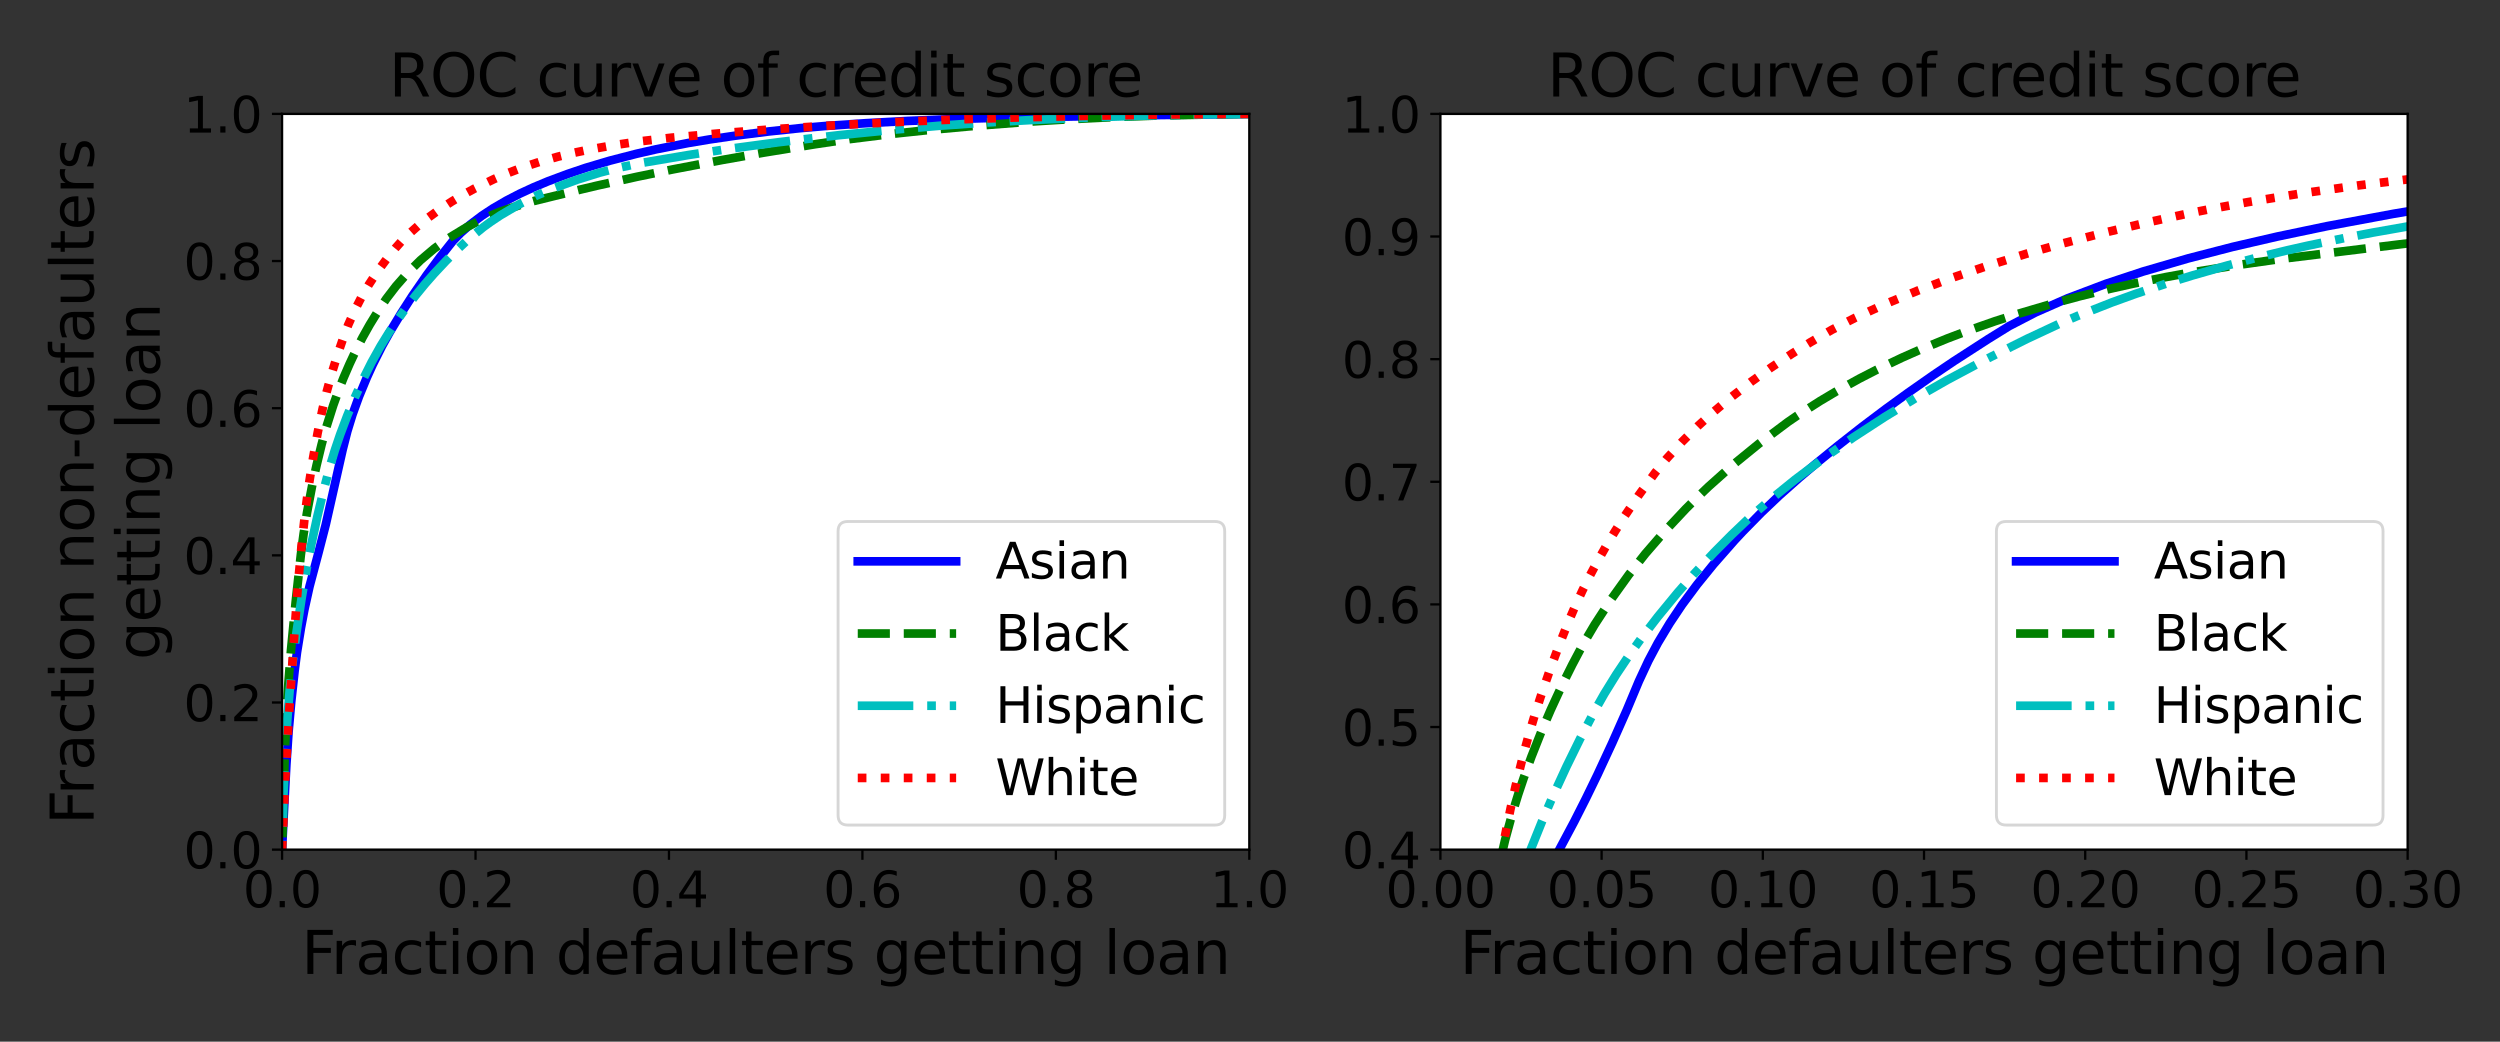 <?xml version="1.0" encoding="utf-8" standalone="no"?>
<!DOCTYPE svg PUBLIC "-//W3C//DTD SVG 1.1//EN"
  "http://www.w3.org/Graphics/SVG/1.1/DTD/svg11.dtd">
<svg xmlns:xlink="http://www.w3.org/1999/xlink" width="864pt" height="360pt" viewBox="0 0 864 360" xmlns="http://www.w3.org/2000/svg" version="1.1">
 <rect x="0" y="0" width="864" height="360" fill="#333333" stroke="none"/>
 <defs>
  <style type="text/css">*{stroke-linejoin: round; stroke-linecap: butt}</style>
 </defs>
 <g id="figure_1">
  <g id="patch_1">
   <path d="M 0 360 
L 864 360 
L 864 0 
L 0 0 
L 0 360 
z
" style="fill: none"/>
  </g>
  <g id="axes_1">
   <g id="patch_2">
    <path d="M 97.485 293.64 
L 431.757 293.64 
L 431.757 39.36 
L 97.485 39.36 
z
" style="fill: #ffffff"/>
   </g>
   <g id="matplotlib.axis_1">
    <g id="xtick_1">
     <g id="line2d_1">
      <defs>
       <path id="m9e4c3ab223" d="M 0 0 
L 0 3.5 
" style="stroke: #000000; stroke-width: 0.8"/>
      </defs>
      <g>
       <use xlink:href="#m9e4c3ab223" x="97.485" y="293.64" style="stroke: #000000; stroke-width: 0.8"/>
      </g>
     </g>
     <g id="text_1">
      <!-- 0.0 -->
      <g transform="translate(83.967 313.557)scale(0.17 -0.17)">
       <defs>
        <path id="DejaVuSans-30" d="M 2034 4250 
Q 1547 4250 1301 3770 
Q 1056 3291 1056 2328 
Q 1056 1369 1301 889 
Q 1547 409 2034 409 
Q 2525 409 2770 889 
Q 3016 1369 3016 2328 
Q 3016 3291 2770 3770 
Q 2525 4250 2034 4250 
z
M 2034 4750 
Q 2819 4750 3233 4129 
Q 3647 3509 3647 2328 
Q 3647 1150 3233 529 
Q 2819 -91 2034 -91 
Q 1250 -91 836 529 
Q 422 1150 422 2328 
Q 422 3509 836 4129 
Q 1250 4750 2034 4750 
z
" transform="scale(0.016)"/>
        <path id="DejaVuSans-2e" d="M 684 794 
L 1344 794 
L 1344 0 
L 684 0 
L 684 794 
z
" transform="scale(0.016)"/>
       </defs>
       <use xlink:href="#DejaVuSans-30"/>
       <use xlink:href="#DejaVuSans-2e" x="63.623"/>
       <use xlink:href="#DejaVuSans-30" x="95.41"/>
      </g>
     </g>
    </g>
    <g id="xtick_2">
     <g id="line2d_2">
      <g>
       <use xlink:href="#m9e4c3ab223" x="164.339" y="293.64" style="stroke: #000000; stroke-width: 0.8"/>
      </g>
     </g>
     <g id="text_2">
      <!-- 0.2 -->
      <g transform="translate(150.822 313.557)scale(0.17 -0.17)">
       <defs>
        <path id="DejaVuSans-32" d="M 1228 531 
L 3431 531 
L 3431 0 
L 469 0 
L 469 531 
Q 828 903 1448 1529 
Q 2069 2156 2228 2338 
Q 2531 2678 2651 2914 
Q 2772 3150 2772 3378 
Q 2772 3750 2511 3984 
Q 2250 4219 1831 4219 
Q 1534 4219 1204 4116 
Q 875 4013 500 3803 
L 500 4441 
Q 881 4594 1212 4672 
Q 1544 4750 1819 4750 
Q 2544 4750 2975 4387 
Q 3406 4025 3406 3419 
Q 3406 3131 3298 2873 
Q 3191 2616 2906 2266 
Q 2828 2175 2409 1742 
Q 1991 1309 1228 531 
z
" transform="scale(0.016)"/>
       </defs>
       <use xlink:href="#DejaVuSans-30"/>
       <use xlink:href="#DejaVuSans-2e" x="63.623"/>
       <use xlink:href="#DejaVuSans-32" x="95.41"/>
      </g>
     </g>
    </g>
    <g id="xtick_3">
     <g id="line2d_3">
      <g>
       <use xlink:href="#m9e4c3ab223" x="231.194" y="293.64" style="stroke: #000000; stroke-width: 0.8"/>
      </g>
     </g>
     <g id="text_3">
      <!-- 0.4 -->
      <g transform="translate(217.676 313.557)scale(0.17 -0.17)">
       <defs>
        <path id="DejaVuSans-34" d="M 2419 4116 
L 825 1625 
L 2419 1625 
L 2419 4116 
z
M 2253 4666 
L 3047 4666 
L 3047 1625 
L 3713 1625 
L 3713 1100 
L 3047 1100 
L 3047 0 
L 2419 0 
L 2419 1100 
L 313 1100 
L 313 1709 
L 2253 4666 
z
" transform="scale(0.016)"/>
       </defs>
       <use xlink:href="#DejaVuSans-30"/>
       <use xlink:href="#DejaVuSans-2e" x="63.623"/>
       <use xlink:href="#DejaVuSans-34" x="95.41"/>
      </g>
     </g>
    </g>
    <g id="xtick_4">
     <g id="line2d_4">
      <g>
       <use xlink:href="#m9e4c3ab223" x="298.048" y="293.64" style="stroke: #000000; stroke-width: 0.8"/>
      </g>
     </g>
     <g id="text_4">
      <!-- 0.6 -->
      <g transform="translate(284.531 313.557)scale(0.17 -0.17)">
       <defs>
        <path id="DejaVuSans-36" d="M 2113 2584 
Q 1688 2584 1439 2293 
Q 1191 2003 1191 1497 
Q 1191 994 1439 701 
Q 1688 409 2113 409 
Q 2538 409 2786 701 
Q 3034 994 3034 1497 
Q 3034 2003 2786 2293 
Q 2538 2584 2113 2584 
z
M 3366 4563 
L 3366 3988 
Q 3128 4100 2886 4159 
Q 2644 4219 2406 4219 
Q 1781 4219 1451 3797 
Q 1122 3375 1075 2522 
Q 1259 2794 1537 2939 
Q 1816 3084 2150 3084 
Q 2853 3084 3261 2657 
Q 3669 2231 3669 1497 
Q 3669 778 3244 343 
Q 2819 -91 2113 -91 
Q 1303 -91 875 529 
Q 447 1150 447 2328 
Q 447 3434 972 4092 
Q 1497 4750 2381 4750 
Q 2619 4750 2861 4703 
Q 3103 4656 3366 4563 
z
" transform="scale(0.016)"/>
       </defs>
       <use xlink:href="#DejaVuSans-30"/>
       <use xlink:href="#DejaVuSans-2e" x="63.623"/>
       <use xlink:href="#DejaVuSans-36" x="95.41"/>
      </g>
     </g>
    </g>
    <g id="xtick_5">
     <g id="line2d_5">
      <g>
       <use xlink:href="#m9e4c3ab223" x="364.903" y="293.64" style="stroke: #000000; stroke-width: 0.8"/>
      </g>
     </g>
     <g id="text_5">
      <!-- 0.8 -->
      <g transform="translate(351.385 313.557)scale(0.17 -0.17)">
       <defs>
        <path id="DejaVuSans-38" d="M 2034 2216 
Q 1584 2216 1326 1975 
Q 1069 1734 1069 1313 
Q 1069 891 1326 650 
Q 1584 409 2034 409 
Q 2484 409 2743 651 
Q 3003 894 3003 1313 
Q 3003 1734 2745 1975 
Q 2488 2216 2034 2216 
z
M 1403 2484 
Q 997 2584 770 2862 
Q 544 3141 544 3541 
Q 544 4100 942 4425 
Q 1341 4750 2034 4750 
Q 2731 4750 3128 4425 
Q 3525 4100 3525 3541 
Q 3525 3141 3298 2862 
Q 3072 2584 2669 2484 
Q 3125 2378 3379 2068 
Q 3634 1759 3634 1313 
Q 3634 634 3220 271 
Q 2806 -91 2034 -91 
Q 1263 -91 848 271 
Q 434 634 434 1313 
Q 434 1759 690 2068 
Q 947 2378 1403 2484 
z
M 1172 3481 
Q 1172 3119 1398 2916 
Q 1625 2713 2034 2713 
Q 2441 2713 2670 2916 
Q 2900 3119 2900 3481 
Q 2900 3844 2670 4047 
Q 2441 4250 2034 4250 
Q 1625 4250 1398 4047 
Q 1172 3844 1172 3481 
z
" transform="scale(0.016)"/>
       </defs>
       <use xlink:href="#DejaVuSans-30"/>
       <use xlink:href="#DejaVuSans-2e" x="63.623"/>
       <use xlink:href="#DejaVuSans-38" x="95.41"/>
      </g>
     </g>
    </g>
    <g id="xtick_6">
     <g id="line2d_6">
      <g>
       <use xlink:href="#m9e4c3ab223" x="431.757" y="293.64" style="stroke: #000000; stroke-width: 0.8"/>
      </g>
     </g>
     <g id="text_6">
      <!-- 1.0 -->
      <g transform="translate(418.24 313.557)scale(0.17 -0.17)">
       <defs>
        <path id="DejaVuSans-31" d="M 794 531 
L 1825 531 
L 1825 4091 
L 703 3866 
L 703 4441 
L 1819 4666 
L 2450 4666 
L 2450 531 
L 3481 531 
L 3481 0 
L 794 0 
L 794 531 
z
" transform="scale(0.016)"/>
       </defs>
       <use xlink:href="#DejaVuSans-31"/>
       <use xlink:href="#DejaVuSans-2e" x="63.623"/>
       <use xlink:href="#DejaVuSans-30" x="95.41"/>
      </g>
     </g>
    </g>
    <g id="text_7">
     <!-- Fraction defaulters getting loan -->
     <g transform="translate(104.194 336.594)scale(0.204 -0.204)">
      <defs>
       <path id="DejaVuSans-46" d="M 628 4666 
L 3309 4666 
L 3309 4134 
L 1259 4134 
L 1259 2759 
L 3109 2759 
L 3109 2228 
L 1259 2228 
L 1259 0 
L 628 0 
L 628 4666 
z
" transform="scale(0.016)"/>
       <path id="DejaVuSans-72" d="M 2631 2963 
Q 2534 3019 2420 3045 
Q 2306 3072 2169 3072 
Q 1681 3072 1420 2755 
Q 1159 2438 1159 1844 
L 1159 0 
L 581 0 
L 581 3500 
L 1159 3500 
L 1159 2956 
Q 1341 3275 1631 3429 
Q 1922 3584 2338 3584 
Q 2397 3584 2469 3576 
Q 2541 3569 2628 3553 
L 2631 2963 
z
" transform="scale(0.016)"/>
       <path id="DejaVuSans-61" d="M 2194 1759 
Q 1497 1759 1228 1600 
Q 959 1441 959 1056 
Q 959 750 1161 570 
Q 1363 391 1709 391 
Q 2188 391 2477 730 
Q 2766 1069 2766 1631 
L 2766 1759 
L 2194 1759 
z
M 3341 1997 
L 3341 0 
L 2766 0 
L 2766 531 
Q 2569 213 2275 61 
Q 1981 -91 1556 -91 
Q 1019 -91 701 211 
Q 384 513 384 1019 
Q 384 1609 779 1909 
Q 1175 2209 1959 2209 
L 2766 2209 
L 2766 2266 
Q 2766 2663 2505 2880 
Q 2244 3097 1772 3097 
Q 1472 3097 1187 3025 
Q 903 2953 641 2809 
L 641 3341 
Q 956 3463 1253 3523 
Q 1550 3584 1831 3584 
Q 2591 3584 2966 3190 
Q 3341 2797 3341 1997 
z
" transform="scale(0.016)"/>
       <path id="DejaVuSans-63" d="M 3122 3366 
L 3122 2828 
Q 2878 2963 2633 3030 
Q 2388 3097 2138 3097 
Q 1578 3097 1268 2742 
Q 959 2388 959 1747 
Q 959 1106 1268 751 
Q 1578 397 2138 397 
Q 2388 397 2633 464 
Q 2878 531 3122 666 
L 3122 134 
Q 2881 22 2623 -34 
Q 2366 -91 2075 -91 
Q 1284 -91 818 406 
Q 353 903 353 1747 
Q 353 2603 823 3093 
Q 1294 3584 2113 3584 
Q 2378 3584 2631 3529 
Q 2884 3475 3122 3366 
z
" transform="scale(0.016)"/>
       <path id="DejaVuSans-74" d="M 1172 4494 
L 1172 3500 
L 2356 3500 
L 2356 3053 
L 1172 3053 
L 1172 1153 
Q 1172 725 1289 603 
Q 1406 481 1766 481 
L 2356 481 
L 2356 0 
L 1766 0 
Q 1100 0 847 248 
Q 594 497 594 1153 
L 594 3053 
L 172 3053 
L 172 3500 
L 594 3500 
L 594 4494 
L 1172 4494 
z
" transform="scale(0.016)"/>
       <path id="DejaVuSans-69" d="M 603 3500 
L 1178 3500 
L 1178 0 
L 603 0 
L 603 3500 
z
M 603 4863 
L 1178 4863 
L 1178 4134 
L 603 4134 
L 603 4863 
z
" transform="scale(0.016)"/>
       <path id="DejaVuSans-6f" d="M 1959 3097 
Q 1497 3097 1228 2736 
Q 959 2375 959 1747 
Q 959 1119 1226 758 
Q 1494 397 1959 397 
Q 2419 397 2687 759 
Q 2956 1122 2956 1747 
Q 2956 2369 2687 2733 
Q 2419 3097 1959 3097 
z
M 1959 3584 
Q 2709 3584 3137 3096 
Q 3566 2609 3566 1747 
Q 3566 888 3137 398 
Q 2709 -91 1959 -91 
Q 1206 -91 779 398 
Q 353 888 353 1747 
Q 353 2609 779 3096 
Q 1206 3584 1959 3584 
z
" transform="scale(0.016)"/>
       <path id="DejaVuSans-6e" d="M 3513 2113 
L 3513 0 
L 2938 0 
L 2938 2094 
Q 2938 2591 2744 2837 
Q 2550 3084 2163 3084 
Q 1697 3084 1428 2787 
Q 1159 2491 1159 1978 
L 1159 0 
L 581 0 
L 581 3500 
L 1159 3500 
L 1159 2956 
Q 1366 3272 1645 3428 
Q 1925 3584 2291 3584 
Q 2894 3584 3203 3211 
Q 3513 2838 3513 2113 
z
" transform="scale(0.016)"/>
       <path id="DejaVuSans-20" transform="scale(0.016)"/>
       <path id="DejaVuSans-64" d="M 2906 2969 
L 2906 4863 
L 3481 4863 
L 3481 0 
L 2906 0 
L 2906 525 
Q 2725 213 2448 61 
Q 2172 -91 1784 -91 
Q 1150 -91 751 415 
Q 353 922 353 1747 
Q 353 2572 751 3078 
Q 1150 3584 1784 3584 
Q 2172 3584 2448 3432 
Q 2725 3281 2906 2969 
z
M 947 1747 
Q 947 1113 1208 752 
Q 1469 391 1925 391 
Q 2381 391 2643 752 
Q 2906 1113 2906 1747 
Q 2906 2381 2643 2742 
Q 2381 3103 1925 3103 
Q 1469 3103 1208 2742 
Q 947 2381 947 1747 
z
" transform="scale(0.016)"/>
       <path id="DejaVuSans-65" d="M 3597 1894 
L 3597 1613 
L 953 1613 
Q 991 1019 1311 708 
Q 1631 397 2203 397 
Q 2534 397 2845 478 
Q 3156 559 3463 722 
L 3463 178 
Q 3153 47 2828 -22 
Q 2503 -91 2169 -91 
Q 1331 -91 842 396 
Q 353 884 353 1716 
Q 353 2575 817 3079 
Q 1281 3584 2069 3584 
Q 2775 3584 3186 3129 
Q 3597 2675 3597 1894 
z
M 3022 2063 
Q 3016 2534 2758 2815 
Q 2500 3097 2075 3097 
Q 1594 3097 1305 2825 
Q 1016 2553 972 2059 
L 3022 2063 
z
" transform="scale(0.016)"/>
       <path id="DejaVuSans-66" d="M 2375 4863 
L 2375 4384 
L 1825 4384 
Q 1516 4384 1395 4259 
Q 1275 4134 1275 3809 
L 1275 3500 
L 2222 3500 
L 2222 3053 
L 1275 3053 
L 1275 0 
L 697 0 
L 697 3053 
L 147 3053 
L 147 3500 
L 697 3500 
L 697 3744 
Q 697 4328 969 4595 
Q 1241 4863 1831 4863 
L 2375 4863 
z
" transform="scale(0.016)"/>
       <path id="DejaVuSans-75" d="M 544 1381 
L 544 3500 
L 1119 3500 
L 1119 1403 
Q 1119 906 1312 657 
Q 1506 409 1894 409 
Q 2359 409 2629 706 
Q 2900 1003 2900 1516 
L 2900 3500 
L 3475 3500 
L 3475 0 
L 2900 0 
L 2900 538 
Q 2691 219 2414 64 
Q 2138 -91 1772 -91 
Q 1169 -91 856 284 
Q 544 659 544 1381 
z
M 1991 3584 
L 1991 3584 
z
" transform="scale(0.016)"/>
       <path id="DejaVuSans-6c" d="M 603 4863 
L 1178 4863 
L 1178 0 
L 603 0 
L 603 4863 
z
" transform="scale(0.016)"/>
       <path id="DejaVuSans-73" d="M 2834 3397 
L 2834 2853 
Q 2591 2978 2328 3040 
Q 2066 3103 1784 3103 
Q 1356 3103 1142 2972 
Q 928 2841 928 2578 
Q 928 2378 1081 2264 
Q 1234 2150 1697 2047 
L 1894 2003 
Q 2506 1872 2764 1633 
Q 3022 1394 3022 966 
Q 3022 478 2636 193 
Q 2250 -91 1575 -91 
Q 1294 -91 989 -36 
Q 684 19 347 128 
L 347 722 
Q 666 556 975 473 
Q 1284 391 1588 391 
Q 1994 391 2212 530 
Q 2431 669 2431 922 
Q 2431 1156 2273 1281 
Q 2116 1406 1581 1522 
L 1381 1569 
Q 847 1681 609 1914 
Q 372 2147 372 2553 
Q 372 3047 722 3315 
Q 1072 3584 1716 3584 
Q 2034 3584 2315 3537 
Q 2597 3491 2834 3397 
z
" transform="scale(0.016)"/>
       <path id="DejaVuSans-67" d="M 2906 1791 
Q 2906 2416 2648 2759 
Q 2391 3103 1925 3103 
Q 1463 3103 1205 2759 
Q 947 2416 947 1791 
Q 947 1169 1205 825 
Q 1463 481 1925 481 
Q 2391 481 2648 825 
Q 2906 1169 2906 1791 
z
M 3481 434 
Q 3481 -459 3084 -895 
Q 2688 -1331 1869 -1331 
Q 1566 -1331 1297 -1286 
Q 1028 -1241 775 -1147 
L 775 -588 
Q 1028 -725 1275 -790 
Q 1522 -856 1778 -856 
Q 2344 -856 2625 -561 
Q 2906 -266 2906 331 
L 2906 616 
Q 2728 306 2450 153 
Q 2172 0 1784 0 
Q 1141 0 747 490 
Q 353 981 353 1791 
Q 353 2603 747 3093 
Q 1141 3584 1784 3584 
Q 2172 3584 2450 3431 
Q 2728 3278 2906 2969 
L 2906 3500 
L 3481 3500 
L 3481 434 
z
" transform="scale(0.016)"/>
      </defs>
      <use xlink:href="#DejaVuSans-46"/>
      <use xlink:href="#DejaVuSans-72" x="50.27"/>
      <use xlink:href="#DejaVuSans-61" x="91.383"/>
      <use xlink:href="#DejaVuSans-63" x="152.662"/>
      <use xlink:href="#DejaVuSans-74" x="207.643"/>
      <use xlink:href="#DejaVuSans-69" x="246.852"/>
      <use xlink:href="#DejaVuSans-6f" x="274.635"/>
      <use xlink:href="#DejaVuSans-6e" x="335.816"/>
      <use xlink:href="#DejaVuSans-20" x="399.195"/>
      <use xlink:href="#DejaVuSans-64" x="430.982"/>
      <use xlink:href="#DejaVuSans-65" x="494.459"/>
      <use xlink:href="#DejaVuSans-66" x="555.982"/>
      <use xlink:href="#DejaVuSans-61" x="591.188"/>
      <use xlink:href="#DejaVuSans-75" x="652.467"/>
      <use xlink:href="#DejaVuSans-6c" x="715.846"/>
      <use xlink:href="#DejaVuSans-74" x="743.629"/>
      <use xlink:href="#DejaVuSans-65" x="782.838"/>
      <use xlink:href="#DejaVuSans-72" x="844.361"/>
      <use xlink:href="#DejaVuSans-73" x="885.475"/>
      <use xlink:href="#DejaVuSans-20" x="937.574"/>
      <use xlink:href="#DejaVuSans-67" x="969.361"/>
      <use xlink:href="#DejaVuSans-65" x="1032.838"/>
      <use xlink:href="#DejaVuSans-74" x="1094.361"/>
      <use xlink:href="#DejaVuSans-74" x="1133.57"/>
      <use xlink:href="#DejaVuSans-69" x="1172.779"/>
      <use xlink:href="#DejaVuSans-6e" x="1200.562"/>
      <use xlink:href="#DejaVuSans-67" x="1263.941"/>
      <use xlink:href="#DejaVuSans-20" x="1327.418"/>
      <use xlink:href="#DejaVuSans-6c" x="1359.205"/>
      <use xlink:href="#DejaVuSans-6f" x="1386.988"/>
      <use xlink:href="#DejaVuSans-61" x="1448.17"/>
      <use xlink:href="#DejaVuSans-6e" x="1509.449"/>
     </g>
    </g>
   </g>
   <g id="matplotlib.axis_2">
    <g id="ytick_1">
     <g id="line2d_7">
      <defs>
       <path id="mf08f99d44b" d="M 0 0 
L -3.5 0 
" style="stroke: #000000; stroke-width: 0.8"/>
      </defs>
      <g>
       <use xlink:href="#mf08f99d44b" x="97.485" y="293.64" style="stroke: #000000; stroke-width: 0.8"/>
      </g>
     </g>
     <g id="text_8">
      <!-- 0.0 -->
      <g transform="translate(63.45 300.099)scale(0.17 -0.17)">
       <use xlink:href="#DejaVuSans-30"/>
       <use xlink:href="#DejaVuSans-2e" x="63.623"/>
       <use xlink:href="#DejaVuSans-30" x="95.41"/>
      </g>
     </g>
    </g>
    <g id="ytick_2">
     <g id="line2d_8">
      <g>
       <use xlink:href="#mf08f99d44b" x="97.485" y="242.784" style="stroke: #000000; stroke-width: 0.8"/>
      </g>
     </g>
     <g id="text_9">
      <!-- 0.2 -->
      <g transform="translate(63.45 249.243)scale(0.17 -0.17)">
       <use xlink:href="#DejaVuSans-30"/>
       <use xlink:href="#DejaVuSans-2e" x="63.623"/>
       <use xlink:href="#DejaVuSans-32" x="95.41"/>
      </g>
     </g>
    </g>
    <g id="ytick_3">
     <g id="line2d_9">
      <g>
       <use xlink:href="#mf08f99d44b" x="97.485" y="191.928" style="stroke: #000000; stroke-width: 0.8"/>
      </g>
     </g>
     <g id="text_10">
      <!-- 0.4 -->
      <g transform="translate(63.45 198.387)scale(0.17 -0.17)">
       <use xlink:href="#DejaVuSans-30"/>
       <use xlink:href="#DejaVuSans-2e" x="63.623"/>
       <use xlink:href="#DejaVuSans-34" x="95.41"/>
      </g>
     </g>
    </g>
    <g id="ytick_4">
     <g id="line2d_10">
      <g>
       <use xlink:href="#mf08f99d44b" x="97.485" y="141.072" style="stroke: #000000; stroke-width: 0.8"/>
      </g>
     </g>
     <g id="text_11">
      <!-- 0.6 -->
      <g transform="translate(63.45 147.531)scale(0.17 -0.17)">
       <use xlink:href="#DejaVuSans-30"/>
       <use xlink:href="#DejaVuSans-2e" x="63.623"/>
       <use xlink:href="#DejaVuSans-36" x="95.41"/>
      </g>
     </g>
    </g>
    <g id="ytick_5">
     <g id="line2d_11">
      <g>
       <use xlink:href="#mf08f99d44b" x="97.485" y="90.216" style="stroke: #000000; stroke-width: 0.8"/>
      </g>
     </g>
     <g id="text_12">
      <!-- 0.8 -->
      <g transform="translate(63.45 96.675)scale(0.17 -0.17)">
       <use xlink:href="#DejaVuSans-30"/>
       <use xlink:href="#DejaVuSans-2e" x="63.623"/>
       <use xlink:href="#DejaVuSans-38" x="95.41"/>
      </g>
     </g>
    </g>
    <g id="ytick_6">
     <g id="line2d_12">
      <g>
       <use xlink:href="#mf08f99d44b" x="97.485" y="39.36" style="stroke: #000000; stroke-width: 0.8"/>
      </g>
     </g>
     <g id="text_13">
      <!-- 1.0 -->
      <g transform="translate(63.45 45.819)scale(0.17 -0.17)">
       <use xlink:href="#DejaVuSans-31"/>
       <use xlink:href="#DejaVuSans-2e" x="63.623"/>
       <use xlink:href="#DejaVuSans-30" x="95.41"/>
      </g>
     </g>
    </g>
    <g id="text_14">
     <!-- Fraction non-defaulters -->
     <g transform="translate(32.364 284.981)rotate(-90)scale(0.204 -0.204)">
      <defs>
       <path id="DejaVuSans-2d" d="M 313 2009 
L 1997 2009 
L 1997 1497 
L 313 1497 
L 313 2009 
z
" transform="scale(0.016)"/>
      </defs>
      <use xlink:href="#DejaVuSans-46"/>
      <use xlink:href="#DejaVuSans-72" x="50.27"/>
      <use xlink:href="#DejaVuSans-61" x="91.383"/>
      <use xlink:href="#DejaVuSans-63" x="152.662"/>
      <use xlink:href="#DejaVuSans-74" x="207.643"/>
      <use xlink:href="#DejaVuSans-69" x="246.852"/>
      <use xlink:href="#DejaVuSans-6f" x="274.635"/>
      <use xlink:href="#DejaVuSans-6e" x="335.816"/>
      <use xlink:href="#DejaVuSans-20" x="399.195"/>
      <use xlink:href="#DejaVuSans-6e" x="430.982"/>
      <use xlink:href="#DejaVuSans-6f" x="494.361"/>
      <use xlink:href="#DejaVuSans-6e" x="555.543"/>
      <use xlink:href="#DejaVuSans-2d" x="618.922"/>
      <use xlink:href="#DejaVuSans-64" x="655.006"/>
      <use xlink:href="#DejaVuSans-65" x="718.482"/>
      <use xlink:href="#DejaVuSans-66" x="780.006"/>
      <use xlink:href="#DejaVuSans-61" x="815.211"/>
      <use xlink:href="#DejaVuSans-75" x="876.49"/>
      <use xlink:href="#DejaVuSans-6c" x="939.869"/>
      <use xlink:href="#DejaVuSans-74" x="967.652"/>
      <use xlink:href="#DejaVuSans-65" x="1006.861"/>
      <use xlink:href="#DejaVuSans-72" x="1068.385"/>
      <use xlink:href="#DejaVuSans-73" x="1109.498"/>
     </g>
     <!-- getting loan -->
     <g transform="translate(55.207 228.054)rotate(-90)scale(0.204 -0.204)">
      <use xlink:href="#DejaVuSans-67"/>
      <use xlink:href="#DejaVuSans-65" x="63.477"/>
      <use xlink:href="#DejaVuSans-74" x="125"/>
      <use xlink:href="#DejaVuSans-74" x="164.209"/>
      <use xlink:href="#DejaVuSans-69" x="203.418"/>
      <use xlink:href="#DejaVuSans-6e" x="231.201"/>
      <use xlink:href="#DejaVuSans-67" x="294.58"/>
      <use xlink:href="#DejaVuSans-20" x="358.057"/>
      <use xlink:href="#DejaVuSans-6c" x="389.844"/>
      <use xlink:href="#DejaVuSans-6f" x="417.627"/>
      <use xlink:href="#DejaVuSans-61" x="478.809"/>
      <use xlink:href="#DejaVuSans-6e" x="540.088"/>
     </g>
    </g>
   </g>
   <g id="line2d_13">
    <path d="M 431.757 39.36 
L 390.035 39.893 
L 343.666 40.746 
L 329.75 41.143 
L 313.493 41.807 
L 299.223 42.58 
L 285.779 43.504 
L 276.583 44.288 
L 265.814 45.415 
L 253.865 46.927 
L 245.043 48.22 
L 237.75 49.444 
L 226.816 51.582 
L 219.915 53.161 
L 210.757 55.528 
L 202.476 57.991 
L 196.298 60.08 
L 189.413 62.64 
L 184.268 64.791 
L 179.625 66.94 
L 175.03 69.317 
L 170.324 72.053 
L 166.515 74.574 
L 162.519 77.597 
L 159.193 80.521 
L 156.451 83.362 
L 152.095 88.84 
L 147.522 95.004 
L 142.475 102.31 
L 138.642 108.262 
L 134.691 114.823 
L 132.028 119.601 
L 128.824 125.982 
L 126.822 130.376 
L 124.091 136.97 
L 121.824 143.238 
L 120.04 149.027 
L 118.443 155.292 
L 112.578 181.295 
L 110.074 190.987 
L 106.978 202.651 
L 105.218 210.587 
L 104.034 216.833 
L 102.642 225.435 
L 101.839 231.686 
L 100.67 242.315 
L 99.71 253.139 
L 98.974 264.255 
L 97.903 284.64 
L 97.485 293.64 
L 97.485 293.64 
" clip-path="url(#p466039c8f3)" style="fill: none; stroke: #0000ff; stroke-width: 3; stroke-linecap: square"/>
   </g>
   <g id="line2d_14">
    <path d="M 431.406 39.362 
L 425.806 39.427 
L 399.548 39.944 
L 385.763 40.427 
L 368.439 41.27 
L 357.112 41.964 
L 334.827 43.68 
L 320.008 45.03 
L 307.862 46.31 
L 293.535 48.096 
L 281.749 49.839 
L 263.804 52.773 
L 249.833 55.245 
L 232.579 58.536 
L 220.128 61.094 
L 206.128 64.203 
L 200.822 65.463 
L 184.541 69.457 
L 180.342 70.642 
L 172.68 73.205 
L 166.895 75.636 
L 161.302 78.506 
L 154.995 82.346 
L 150.035 85.939 
L 145.334 89.92 
L 140.894 94.293 
L 136.855 98.89 
L 133.514 103.249 
L 130.49 107.781 
L 127.762 112.228 
L 125.278 116.662 
L 122.914 121.278 
L 120.814 125.759 
L 118.731 130.568 
L 117.028 134.891 
L 115.176 140.047 
L 112.646 148.04 
L 111.154 153.584 
L 109.393 160.841 
L 107.953 167.445 
L 106.127 177.023 
L 104.926 184.516 
L 103.991 191.575 
L 102.208 207.79 
L 100.559 224.81 
L 99.543 237.643 
L 98.924 248.275 
L 98.347 262.747 
L 97.485 293.64 
L 97.485 293.64 
" clip-path="url(#p466039c8f3)" style="fill: none; stroke-dasharray: 11.1,4.8; stroke-dashoffset: 0; stroke: #008000; stroke-width: 3"/>
   </g>
   <g id="line2d_15">
    <path d="M 431.681 39.36 
L 410.991 39.615 
L 394.013 40.002 
L 380.084 40.45 
L 356.618 41.472 
L 341.071 42.328 
L 325.365 43.405 
L 310.053 44.711 
L 290.057 46.709 
L 269.051 49.153 
L 251.705 51.475 
L 237.98 53.564 
L 221.685 56.316 
L 213.853 57.963 
L 207.219 59.677 
L 199.626 62.044 
L 191.354 65.049 
L 185.261 67.657 
L 179.154 70.75 
L 172.912 74.436 
L 169.575 76.669 
L 167.101 78.46 
L 161.894 82.656 
L 158.344 85.974 
L 154.081 90.222 
L 150.001 94.577 
L 146.827 98.202 
L 143.545 102.212 
L 140.308 106.427 
L 137.318 110.606 
L 134.262 115.194 
L 131.553 119.581 
L 128.421 125.2 
L 125.879 130.264 
L 122.731 137.127 
L 120.015 143.658 
L 117.535 150.236 
L 115.712 155.626 
L 113.957 161.415 
L 111.977 168.908 
L 109.664 178.537 
L 107.578 188.207 
L 105.83 197.311 
L 104.165 207.18 
L 102.423 218.84 
L 101.084 229.299 
L 100.093 238.752 
L 99.326 248.156 
L 98.648 259.446 
L 97.989 274.148 
L 97.595 287.93 
L 97.485 293.64 
L 97.485 293.64 
" clip-path="url(#p466039c8f3)" style="fill: none; stroke-dasharray: 19.2,4.8,3,4.8; stroke-dashoffset: 0; stroke: #00bfbf; stroke-width: 3"/>
   </g>
   <g id="line2d_16">
    <path d="M 431.621 39.36 
L 403.704 39.577 
L 376.426 40.015 
L 349.318 40.661 
L 326.718 41.427 
L 306.627 42.331 
L 285.928 43.455 
L 267.542 44.637 
L 248.521 46.101 
L 231.969 47.593 
L 220.821 48.884 
L 211.738 50.239 
L 204.09 51.606 
L 198.506 52.768 
L 192.774 54.163 
L 186.676 55.872 
L 181.192 57.662 
L 174.945 60.038 
L 170.622 61.941 
L 163.824 65.257 
L 159.868 67.417 
L 156.11 69.658 
L 151.547 72.643 
L 148.046 75.181 
L 144.509 78.012 
L 141.28 80.884 
L 138.68 83.472 
L 136.792 85.596 
L 133.949 89.064 
L 130.509 93.729 
L 127.525 98.269 
L 124.8 102.938 
L 122.566 107.291 
L 120.338 112.282 
L 118.718 116.549 
L 116.623 122.645 
L 114.703 128.85 
L 112.983 135.104 
L 111.451 141.47 
L 109.769 149.643 
L 108.215 158.216 
L 106.641 168.192 
L 105.452 177.289 
L 104.202 188.784 
L 103 201.899 
L 101.821 217.668 
L 99.815 247.884 
L 98.613 268.843 
L 97.627 290.122 
L 97.485 293.64 
L 97.485 293.64 
" clip-path="url(#p466039c8f3)" style="fill: none; stroke-dasharray: 3,4.95; stroke-dashoffset: 0; stroke: #ff0000; stroke-width: 3"/>
   </g>
   <g id="patch_3">
    <path d="M 97.485 293.64 
L 97.485 39.36 
" style="fill: none; stroke: #000000; stroke-width: 0.8; stroke-linejoin: miter; stroke-linecap: square"/>
   </g>
   <g id="patch_4">
    <path d="M 431.757 293.64 
L 431.757 39.36 
" style="fill: none; stroke: #000000; stroke-width: 0.8; stroke-linejoin: miter; stroke-linecap: square"/>
   </g>
   <g id="patch_5">
    <path d="M 97.485 293.64 
L 431.757 293.64 
" style="fill: none; stroke: #000000; stroke-width: 0.8; stroke-linejoin: miter; stroke-linecap: square"/>
   </g>
   <g id="patch_6">
    <path d="M 97.485 39.36 
L 431.757 39.36 
" style="fill: none; stroke: #000000; stroke-width: 0.8; stroke-linejoin: miter; stroke-linecap: square"/>
   </g>
   <g id="text_15">
    <!-- ROC curve of credit score -->
    <g transform="translate(134.445 33.36)scale(0.204 -0.204)">
     <defs>
      <path id="DejaVuSans-52" d="M 2841 2188 
Q 3044 2119 3236 1894 
Q 3428 1669 3622 1275 
L 4263 0 
L 3584 0 
L 2988 1197 
Q 2756 1666 2539 1819 
Q 2322 1972 1947 1972 
L 1259 1972 
L 1259 0 
L 628 0 
L 628 4666 
L 2053 4666 
Q 2853 4666 3247 4331 
Q 3641 3997 3641 3322 
Q 3641 2881 3436 2590 
Q 3231 2300 2841 2188 
z
M 1259 4147 
L 1259 2491 
L 2053 2491 
Q 2509 2491 2742 2702 
Q 2975 2913 2975 3322 
Q 2975 3731 2742 3939 
Q 2509 4147 2053 4147 
L 1259 4147 
z
" transform="scale(0.016)"/>
      <path id="DejaVuSans-4f" d="M 2522 4238 
Q 1834 4238 1429 3725 
Q 1025 3213 1025 2328 
Q 1025 1447 1429 934 
Q 1834 422 2522 422 
Q 3209 422 3611 934 
Q 4013 1447 4013 2328 
Q 4013 3213 3611 3725 
Q 3209 4238 2522 4238 
z
M 2522 4750 
Q 3503 4750 4090 4092 
Q 4678 3434 4678 2328 
Q 4678 1225 4090 567 
Q 3503 -91 2522 -91 
Q 1538 -91 948 565 
Q 359 1222 359 2328 
Q 359 3434 948 4092 
Q 1538 4750 2522 4750 
z
" transform="scale(0.016)"/>
      <path id="DejaVuSans-43" d="M 4122 4306 
L 4122 3641 
Q 3803 3938 3442 4084 
Q 3081 4231 2675 4231 
Q 1875 4231 1450 3742 
Q 1025 3253 1025 2328 
Q 1025 1406 1450 917 
Q 1875 428 2675 428 
Q 3081 428 3442 575 
Q 3803 722 4122 1019 
L 4122 359 
Q 3791 134 3420 21 
Q 3050 -91 2638 -91 
Q 1578 -91 968 557 
Q 359 1206 359 2328 
Q 359 3453 968 4101 
Q 1578 4750 2638 4750 
Q 3056 4750 3426 4639 
Q 3797 4528 4122 4306 
z
" transform="scale(0.016)"/>
      <path id="DejaVuSans-76" d="M 191 3500 
L 800 3500 
L 1894 563 
L 2988 3500 
L 3597 3500 
L 2284 0 
L 1503 0 
L 191 3500 
z
" transform="scale(0.016)"/>
     </defs>
     <use xlink:href="#DejaVuSans-52"/>
     <use xlink:href="#DejaVuSans-4f" x="69.482"/>
     <use xlink:href="#DejaVuSans-43" x="148.193"/>
     <use xlink:href="#DejaVuSans-20" x="218.018"/>
     <use xlink:href="#DejaVuSans-63" x="249.805"/>
     <use xlink:href="#DejaVuSans-75" x="304.785"/>
     <use xlink:href="#DejaVuSans-72" x="368.164"/>
     <use xlink:href="#DejaVuSans-76" x="409.277"/>
     <use xlink:href="#DejaVuSans-65" x="468.457"/>
     <use xlink:href="#DejaVuSans-20" x="529.98"/>
     <use xlink:href="#DejaVuSans-6f" x="561.768"/>
     <use xlink:href="#DejaVuSans-66" x="622.949"/>
     <use xlink:href="#DejaVuSans-20" x="658.154"/>
     <use xlink:href="#DejaVuSans-63" x="689.941"/>
     <use xlink:href="#DejaVuSans-72" x="744.922"/>
     <use xlink:href="#DejaVuSans-65" x="783.785"/>
     <use xlink:href="#DejaVuSans-64" x="845.309"/>
     <use xlink:href="#DejaVuSans-69" x="908.785"/>
     <use xlink:href="#DejaVuSans-74" x="936.568"/>
     <use xlink:href="#DejaVuSans-20" x="975.777"/>
     <use xlink:href="#DejaVuSans-73" x="1007.564"/>
     <use xlink:href="#DejaVuSans-63" x="1059.664"/>
     <use xlink:href="#DejaVuSans-6f" x="1114.645"/>
     <use xlink:href="#DejaVuSans-72" x="1175.826"/>
     <use xlink:href="#DejaVuSans-65" x="1214.689"/>
    </g>
   </g>
   <g id="legend_1">
    <g id="patch_7">
     <path d="M 293.04 285.14 
L 419.858 285.14 
Q 423.257 285.14 423.257 281.74 
L 423.257 183.629 
Q 423.257 180.229 419.858 180.229 
L 293.04 180.229 
Q 289.64 180.229 289.64 183.629 
L 289.64 281.74 
Q 289.64 285.14 293.04 285.14 
z
" style="fill: #ffffff; opacity: 0.8; stroke: #cccccc; stroke-linejoin: miter"/>
    </g>
    <g id="line2d_17">
     <path d="M 296.44 193.996 
L 313.44 193.996 
L 330.44 193.996 
" style="fill: none; stroke: #0000ff; stroke-width: 3; stroke-linecap: square"/>
    </g>
    <g id="text_16">
     <!-- Asian -->
     <g transform="translate(344.04 199.946)scale(0.17 -0.17)">
      <defs>
       <path id="DejaVuSans-41" d="M 2188 4044 
L 1331 1722 
L 3047 1722 
L 2188 4044 
z
M 1831 4666 
L 2547 4666 
L 4325 0 
L 3669 0 
L 3244 1197 
L 1141 1197 
L 716 0 
L 50 0 
L 1831 4666 
z
" transform="scale(0.016)"/>
      </defs>
      <use xlink:href="#DejaVuSans-41"/>
      <use xlink:href="#DejaVuSans-73" x="68.408"/>
      <use xlink:href="#DejaVuSans-69" x="120.508"/>
      <use xlink:href="#DejaVuSans-61" x="148.291"/>
      <use xlink:href="#DejaVuSans-6e" x="209.57"/>
     </g>
    </g>
    <g id="line2d_18">
     <path d="M 296.44 218.949 
L 313.44 218.949 
L 330.44 218.949 
" style="fill: none; stroke-dasharray: 11.1,4.8; stroke-dashoffset: 0; stroke: #008000; stroke-width: 3"/>
    </g>
    <g id="text_17">
     <!-- Black -->
     <g transform="translate(344.04 224.899)scale(0.17 -0.17)">
      <defs>
       <path id="DejaVuSans-42" d="M 1259 2228 
L 1259 519 
L 2272 519 
Q 2781 519 3026 730 
Q 3272 941 3272 1375 
Q 3272 1813 3026 2020 
Q 2781 2228 2272 2228 
L 1259 2228 
z
M 1259 4147 
L 1259 2741 
L 2194 2741 
Q 2656 2741 2882 2914 
Q 3109 3088 3109 3444 
Q 3109 3797 2882 3972 
Q 2656 4147 2194 4147 
L 1259 4147 
z
M 628 4666 
L 2241 4666 
Q 2963 4666 3353 4366 
Q 3744 4066 3744 3513 
Q 3744 3084 3544 2831 
Q 3344 2578 2956 2516 
Q 3422 2416 3680 2098 
Q 3938 1781 3938 1306 
Q 3938 681 3513 340 
Q 3088 0 2303 0 
L 628 0 
L 628 4666 
z
" transform="scale(0.016)"/>
       <path id="DejaVuSans-6b" d="M 581 4863 
L 1159 4863 
L 1159 1991 
L 2875 3500 
L 3609 3500 
L 1753 1863 
L 3688 0 
L 2938 0 
L 1159 1709 
L 1159 0 
L 581 0 
L 581 4863 
z
" transform="scale(0.016)"/>
      </defs>
      <use xlink:href="#DejaVuSans-42"/>
      <use xlink:href="#DejaVuSans-6c" x="68.604"/>
      <use xlink:href="#DejaVuSans-61" x="96.387"/>
      <use xlink:href="#DejaVuSans-63" x="157.666"/>
      <use xlink:href="#DejaVuSans-6b" x="212.646"/>
     </g>
    </g>
    <g id="line2d_19">
     <path d="M 296.44 243.902 
L 313.44 243.902 
L 330.44 243.902 
" style="fill: none; stroke-dasharray: 19.2,4.8,3,4.8; stroke-dashoffset: 0; stroke: #00bfbf; stroke-width: 3"/>
    </g>
    <g id="text_18">
     <!-- Hispanic -->
     <g transform="translate(344.04 249.852)scale(0.17 -0.17)">
      <defs>
       <path id="DejaVuSans-48" d="M 628 4666 
L 1259 4666 
L 1259 2753 
L 3553 2753 
L 3553 4666 
L 4184 4666 
L 4184 0 
L 3553 0 
L 3553 2222 
L 1259 2222 
L 1259 0 
L 628 0 
L 628 4666 
z
" transform="scale(0.016)"/>
       <path id="DejaVuSans-70" d="M 1159 525 
L 1159 -1331 
L 581 -1331 
L 581 3500 
L 1159 3500 
L 1159 2969 
Q 1341 3281 1617 3432 
Q 1894 3584 2278 3584 
Q 2916 3584 3314 3078 
Q 3713 2572 3713 1747 
Q 3713 922 3314 415 
Q 2916 -91 2278 -91 
Q 1894 -91 1617 61 
Q 1341 213 1159 525 
z
M 3116 1747 
Q 3116 2381 2855 2742 
Q 2594 3103 2138 3103 
Q 1681 3103 1420 2742 
Q 1159 2381 1159 1747 
Q 1159 1113 1420 752 
Q 1681 391 2138 391 
Q 2594 391 2855 752 
Q 3116 1113 3116 1747 
z
" transform="scale(0.016)"/>
      </defs>
      <use xlink:href="#DejaVuSans-48"/>
      <use xlink:href="#DejaVuSans-69" x="75.195"/>
      <use xlink:href="#DejaVuSans-73" x="102.979"/>
      <use xlink:href="#DejaVuSans-70" x="155.078"/>
      <use xlink:href="#DejaVuSans-61" x="218.555"/>
      <use xlink:href="#DejaVuSans-6e" x="279.834"/>
      <use xlink:href="#DejaVuSans-69" x="343.213"/>
      <use xlink:href="#DejaVuSans-63" x="370.996"/>
     </g>
    </g>
    <g id="line2d_20">
     <path d="M 296.44 268.855 
L 313.44 268.855 
L 330.44 268.855 
" style="fill: none; stroke-dasharray: 3,4.95; stroke-dashoffset: 0; stroke: #ff0000; stroke-width: 3"/>
    </g>
    <g id="text_19">
     <!-- White -->
     <g transform="translate(344.04 274.805)scale(0.17 -0.17)">
      <defs>
       <path id="DejaVuSans-57" d="M 213 4666 
L 850 4666 
L 1831 722 
L 2809 4666 
L 3519 4666 
L 4500 722 
L 5478 4666 
L 6119 4666 
L 4947 0 
L 4153 0 
L 3169 4050 
L 2175 0 
L 1381 0 
L 213 4666 
z
" transform="scale(0.016)"/>
       <path id="DejaVuSans-68" d="M 3513 2113 
L 3513 0 
L 2938 0 
L 2938 2094 
Q 2938 2591 2744 2837 
Q 2550 3084 2163 3084 
Q 1697 3084 1428 2787 
Q 1159 2491 1159 1978 
L 1159 0 
L 581 0 
L 581 4863 
L 1159 4863 
L 1159 2956 
Q 1366 3272 1645 3428 
Q 1925 3584 2291 3584 
Q 2894 3584 3203 3211 
Q 3513 2838 3513 2113 
z
" transform="scale(0.016)"/>
      </defs>
      <use xlink:href="#DejaVuSans-57"/>
      <use xlink:href="#DejaVuSans-68" x="98.877"/>
      <use xlink:href="#DejaVuSans-69" x="162.256"/>
      <use xlink:href="#DejaVuSans-74" x="190.039"/>
      <use xlink:href="#DejaVuSans-65" x="229.248"/>
     </g>
    </g>
   </g>
  </g>
  <g id="axes_2">
   <g id="patch_8">
    <path d="M 497.805 293.64 
L 832.077 293.64 
L 832.077 39.36 
L 497.805 39.36 
z
" style="fill: #ffffff"/>
   </g>
   <g id="matplotlib.axis_3">
    <g id="xtick_7">
     <g id="line2d_21">
      <g>
       <use xlink:href="#m9e4c3ab223" x="497.805" y="293.64" style="stroke: #000000; stroke-width: 0.8"/>
      </g>
     </g>
     <g id="text_20">
      <!-- 0.00 -->
      <g transform="translate(478.879 313.557)scale(0.17 -0.17)">
       <use xlink:href="#DejaVuSans-30"/>
       <use xlink:href="#DejaVuSans-2e" x="63.623"/>
       <use xlink:href="#DejaVuSans-30" x="95.41"/>
       <use xlink:href="#DejaVuSans-30" x="159.033"/>
      </g>
     </g>
    </g>
    <g id="xtick_8">
     <g id="line2d_22">
      <g>
       <use xlink:href="#m9e4c3ab223" x="553.517" y="293.64" style="stroke: #000000; stroke-width: 0.8"/>
      </g>
     </g>
     <g id="text_21">
      <!-- 0.05 -->
      <g transform="translate(534.591 313.557)scale(0.17 -0.17)">
       <defs>
        <path id="DejaVuSans-35" d="M 691 4666 
L 3169 4666 
L 3169 4134 
L 1269 4134 
L 1269 2991 
Q 1406 3038 1543 3061 
Q 1681 3084 1819 3084 
Q 2600 3084 3056 2656 
Q 3513 2228 3513 1497 
Q 3513 744 3044 326 
Q 2575 -91 1722 -91 
Q 1428 -91 1123 -41 
Q 819 9 494 109 
L 494 744 
Q 775 591 1075 516 
Q 1375 441 1709 441 
Q 2250 441 2565 725 
Q 2881 1009 2881 1497 
Q 2881 1984 2565 2268 
Q 2250 2553 1709 2553 
Q 1456 2553 1204 2497 
Q 953 2441 691 2322 
L 691 4666 
z
" transform="scale(0.016)"/>
       </defs>
       <use xlink:href="#DejaVuSans-30"/>
       <use xlink:href="#DejaVuSans-2e" x="63.623"/>
       <use xlink:href="#DejaVuSans-30" x="95.41"/>
       <use xlink:href="#DejaVuSans-35" x="159.033"/>
      </g>
     </g>
    </g>
    <g id="xtick_9">
     <g id="line2d_23">
      <g>
       <use xlink:href="#m9e4c3ab223" x="609.229" y="293.64" style="stroke: #000000; stroke-width: 0.8"/>
      </g>
     </g>
     <g id="text_22">
      <!-- 0.10 -->
      <g transform="translate(590.303 313.557)scale(0.17 -0.17)">
       <use xlink:href="#DejaVuSans-30"/>
       <use xlink:href="#DejaVuSans-2e" x="63.623"/>
       <use xlink:href="#DejaVuSans-31" x="95.41"/>
       <use xlink:href="#DejaVuSans-30" x="159.033"/>
      </g>
     </g>
    </g>
    <g id="xtick_10">
     <g id="line2d_24">
      <g>
       <use xlink:href="#m9e4c3ab223" x="664.941" y="293.64" style="stroke: #000000; stroke-width: 0.8"/>
      </g>
     </g>
     <g id="text_23">
      <!-- 0.15 -->
      <g transform="translate(646.015 313.557)scale(0.17 -0.17)">
       <use xlink:href="#DejaVuSans-30"/>
       <use xlink:href="#DejaVuSans-2e" x="63.623"/>
       <use xlink:href="#DejaVuSans-31" x="95.41"/>
       <use xlink:href="#DejaVuSans-35" x="159.033"/>
      </g>
     </g>
    </g>
    <g id="xtick_11">
     <g id="line2d_25">
      <g>
       <use xlink:href="#m9e4c3ab223" x="720.653" y="293.64" style="stroke: #000000; stroke-width: 0.8"/>
      </g>
     </g>
     <g id="text_24">
      <!-- 0.20 -->
      <g transform="translate(701.728 313.557)scale(0.17 -0.17)">
       <use xlink:href="#DejaVuSans-30"/>
       <use xlink:href="#DejaVuSans-2e" x="63.623"/>
       <use xlink:href="#DejaVuSans-32" x="95.41"/>
       <use xlink:href="#DejaVuSans-30" x="159.033"/>
      </g>
     </g>
    </g>
    <g id="xtick_12">
     <g id="line2d_26">
      <g>
       <use xlink:href="#m9e4c3ab223" x="776.365" y="293.64" style="stroke: #000000; stroke-width: 0.8"/>
      </g>
     </g>
     <g id="text_25">
      <!-- 0.25 -->
      <g transform="translate(757.44 313.557)scale(0.17 -0.17)">
       <use xlink:href="#DejaVuSans-30"/>
       <use xlink:href="#DejaVuSans-2e" x="63.623"/>
       <use xlink:href="#DejaVuSans-32" x="95.41"/>
       <use xlink:href="#DejaVuSans-35" x="159.033"/>
      </g>
     </g>
    </g>
    <g id="xtick_13">
     <g id="line2d_27">
      <g>
       <use xlink:href="#m9e4c3ab223" x="832.077" y="293.64" style="stroke: #000000; stroke-width: 0.8"/>
      </g>
     </g>
     <g id="text_26">
      <!-- 0.30 -->
      <g transform="translate(813.152 313.557)scale(0.17 -0.17)">
       <defs>
        <path id="DejaVuSans-33" d="M 2597 2516 
Q 3050 2419 3304 2112 
Q 3559 1806 3559 1356 
Q 3559 666 3084 287 
Q 2609 -91 1734 -91 
Q 1441 -91 1130 -33 
Q 819 25 488 141 
L 488 750 
Q 750 597 1062 519 
Q 1375 441 1716 441 
Q 2309 441 2620 675 
Q 2931 909 2931 1356 
Q 2931 1769 2642 2001 
Q 2353 2234 1838 2234 
L 1294 2234 
L 1294 2753 
L 1863 2753 
Q 2328 2753 2575 2939 
Q 2822 3125 2822 3475 
Q 2822 3834 2567 4026 
Q 2313 4219 1838 4219 
Q 1578 4219 1281 4162 
Q 984 4106 628 3988 
L 628 4550 
Q 988 4650 1302 4700 
Q 1616 4750 1894 4750 
Q 2613 4750 3031 4423 
Q 3450 4097 3450 3541 
Q 3450 3153 3228 2886 
Q 3006 2619 2597 2516 
z
" transform="scale(0.016)"/>
       </defs>
       <use xlink:href="#DejaVuSans-30"/>
       <use xlink:href="#DejaVuSans-2e" x="63.623"/>
       <use xlink:href="#DejaVuSans-33" x="95.41"/>
       <use xlink:href="#DejaVuSans-30" x="159.033"/>
      </g>
     </g>
    </g>
    <g id="text_27">
     <!-- Fraction defaulters getting loan -->
     <g transform="translate(504.514 336.594)scale(0.204 -0.204)">
      <use xlink:href="#DejaVuSans-46"/>
      <use xlink:href="#DejaVuSans-72" x="50.27"/>
      <use xlink:href="#DejaVuSans-61" x="91.383"/>
      <use xlink:href="#DejaVuSans-63" x="152.662"/>
      <use xlink:href="#DejaVuSans-74" x="207.643"/>
      <use xlink:href="#DejaVuSans-69" x="246.852"/>
      <use xlink:href="#DejaVuSans-6f" x="274.635"/>
      <use xlink:href="#DejaVuSans-6e" x="335.816"/>
      <use xlink:href="#DejaVuSans-20" x="399.195"/>
      <use xlink:href="#DejaVuSans-64" x="430.982"/>
      <use xlink:href="#DejaVuSans-65" x="494.459"/>
      <use xlink:href="#DejaVuSans-66" x="555.982"/>
      <use xlink:href="#DejaVuSans-61" x="591.188"/>
      <use xlink:href="#DejaVuSans-75" x="652.467"/>
      <use xlink:href="#DejaVuSans-6c" x="715.846"/>
      <use xlink:href="#DejaVuSans-74" x="743.629"/>
      <use xlink:href="#DejaVuSans-65" x="782.838"/>
      <use xlink:href="#DejaVuSans-72" x="844.361"/>
      <use xlink:href="#DejaVuSans-73" x="885.475"/>
      <use xlink:href="#DejaVuSans-20" x="937.574"/>
      <use xlink:href="#DejaVuSans-67" x="969.361"/>
      <use xlink:href="#DejaVuSans-65" x="1032.838"/>
      <use xlink:href="#DejaVuSans-74" x="1094.361"/>
      <use xlink:href="#DejaVuSans-74" x="1133.57"/>
      <use xlink:href="#DejaVuSans-69" x="1172.779"/>
      <use xlink:href="#DejaVuSans-6e" x="1200.562"/>
      <use xlink:href="#DejaVuSans-67" x="1263.941"/>
      <use xlink:href="#DejaVuSans-20" x="1327.418"/>
      <use xlink:href="#DejaVuSans-6c" x="1359.205"/>
      <use xlink:href="#DejaVuSans-6f" x="1386.988"/>
      <use xlink:href="#DejaVuSans-61" x="1448.17"/>
      <use xlink:href="#DejaVuSans-6e" x="1509.449"/>
     </g>
    </g>
   </g>
   <g id="matplotlib.axis_4">
    <g id="ytick_7">
     <g id="line2d_28">
      <g>
       <use xlink:href="#mf08f99d44b" x="497.805" y="293.64" style="stroke: #000000; stroke-width: 0.8"/>
      </g>
     </g>
     <g id="text_28">
      <!-- 0.4 -->
      <g transform="translate(463.77 300.099)scale(0.17 -0.17)">
       <use xlink:href="#DejaVuSans-30"/>
       <use xlink:href="#DejaVuSans-2e" x="63.623"/>
       <use xlink:href="#DejaVuSans-34" x="95.41"/>
      </g>
     </g>
    </g>
    <g id="ytick_8">
     <g id="line2d_29">
      <g>
       <use xlink:href="#mf08f99d44b" x="497.805" y="251.26" style="stroke: #000000; stroke-width: 0.8"/>
      </g>
     </g>
     <g id="text_29">
      <!-- 0.5 -->
      <g transform="translate(463.77 257.719)scale(0.17 -0.17)">
       <use xlink:href="#DejaVuSans-30"/>
       <use xlink:href="#DejaVuSans-2e" x="63.623"/>
       <use xlink:href="#DejaVuSans-35" x="95.41"/>
      </g>
     </g>
    </g>
    <g id="ytick_9">
     <g id="line2d_30">
      <g>
       <use xlink:href="#mf08f99d44b" x="497.805" y="208.88" style="stroke: #000000; stroke-width: 0.8"/>
      </g>
     </g>
     <g id="text_30">
      <!-- 0.6 -->
      <g transform="translate(463.77 215.339)scale(0.17 -0.17)">
       <use xlink:href="#DejaVuSans-30"/>
       <use xlink:href="#DejaVuSans-2e" x="63.623"/>
       <use xlink:href="#DejaVuSans-36" x="95.41"/>
      </g>
     </g>
    </g>
    <g id="ytick_10">
     <g id="line2d_31">
      <g>
       <use xlink:href="#mf08f99d44b" x="497.805" y="166.5" style="stroke: #000000; stroke-width: 0.8"/>
      </g>
     </g>
     <g id="text_31">
      <!-- 0.7 -->
      <g transform="translate(463.77 172.959)scale(0.17 -0.17)">
       <defs>
        <path id="DejaVuSans-37" d="M 525 4666 
L 3525 4666 
L 3525 4397 
L 1831 0 
L 1172 0 
L 2766 4134 
L 525 4134 
L 525 4666 
z
" transform="scale(0.016)"/>
       </defs>
       <use xlink:href="#DejaVuSans-30"/>
       <use xlink:href="#DejaVuSans-2e" x="63.623"/>
       <use xlink:href="#DejaVuSans-37" x="95.41"/>
      </g>
     </g>
    </g>
    <g id="ytick_11">
     <g id="line2d_32">
      <g>
       <use xlink:href="#mf08f99d44b" x="497.805" y="124.12" style="stroke: #000000; stroke-width: 0.8"/>
      </g>
     </g>
     <g id="text_32">
      <!-- 0.8 -->
      <g transform="translate(463.77 130.579)scale(0.17 -0.17)">
       <use xlink:href="#DejaVuSans-30"/>
       <use xlink:href="#DejaVuSans-2e" x="63.623"/>
       <use xlink:href="#DejaVuSans-38" x="95.41"/>
      </g>
     </g>
    </g>
    <g id="ytick_12">
     <g id="line2d_33">
      <g>
       <use xlink:href="#mf08f99d44b" x="497.805" y="81.74" style="stroke: #000000; stroke-width: 0.8"/>
      </g>
     </g>
     <g id="text_33">
      <!-- 0.9 -->
      <g transform="translate(463.77 88.199)scale(0.17 -0.17)">
       <defs>
        <path id="DejaVuSans-39" d="M 703 97 
L 703 672 
Q 941 559 1184 500 
Q 1428 441 1663 441 
Q 2288 441 2617 861 
Q 2947 1281 2994 2138 
Q 2813 1869 2534 1725 
Q 2256 1581 1919 1581 
Q 1219 1581 811 2004 
Q 403 2428 403 3163 
Q 403 3881 828 4315 
Q 1253 4750 1959 4750 
Q 2769 4750 3195 4129 
Q 3622 3509 3622 2328 
Q 3622 1225 3098 567 
Q 2575 -91 1691 -91 
Q 1453 -91 1209 -44 
Q 966 3 703 97 
z
M 1959 2075 
Q 2384 2075 2632 2365 
Q 2881 2656 2881 3163 
Q 2881 3666 2632 3958 
Q 2384 4250 1959 4250 
Q 1534 4250 1286 3958 
Q 1038 3666 1038 3163 
Q 1038 2656 1286 2365 
Q 1534 2075 1959 2075 
z
" transform="scale(0.016)"/>
       </defs>
       <use xlink:href="#DejaVuSans-30"/>
       <use xlink:href="#DejaVuSans-2e" x="63.623"/>
       <use xlink:href="#DejaVuSans-39" x="95.41"/>
      </g>
     </g>
    </g>
    <g id="ytick_13">
     <g id="line2d_34">
      <g>
       <use xlink:href="#mf08f99d44b" x="497.805" y="39.36" style="stroke: #000000; stroke-width: 0.8"/>
      </g>
     </g>
     <g id="text_34">
      <!-- 1.0 -->
      <g transform="translate(463.77 45.819)scale(0.17 -0.17)">
       <use xlink:href="#DejaVuSans-31"/>
       <use xlink:href="#DejaVuSans-2e" x="63.623"/>
       <use xlink:href="#DejaVuSans-30" x="95.41"/>
      </g>
     </g>
    </g>
   </g>
   <g id="line2d_35">
    <path d="M 865 67.797 
L 847.776 70.411 
L 827.181 73.893 
L 804.233 78.159 
L 787.083 81.745 
L 771.605 85.326 
L 756.289 89.289 
L 740.6 93.849 
L 727.906 98.05 
L 714.585 103.088 
L 703.499 107.961 
L 694.36 112.697 
L 687.111 117.184 
L 675.205 124.872 
L 668.214 129.593 
L 659.513 135.682 
L 651.914 141.188 
L 643.636 147.42 
L 634.996 154.197 
L 627.239 160.529 
L 621.824 165.131 
L 615.01 171.181 
L 608.701 177.172 
L 602.267 183.73 
L 599.38 186.829 
L 592.203 194.999 
L 586.491 202.043 
L 581.335 208.98 
L 577.035 215.416 
L 572.989 222.139 
L 569.69 228.352 
L 566.405 235.406 
L 562.232 245.374 
L 557.22 256.683 
L 552.074 267.77 
L 548.115 275.919 
L 544.124 283.802 
L 537.59 296.075 
L 531.692 306.989 
L 529.449 311.512 
L 525.079 321.146 
L 522.402 327.678 
L 519.636 335.148 
L 516.937 343.096 
L 514.312 351.944 
L 512.32 359.904 
L 512.063 361 
L 512.063 361 
" clip-path="url(#p1aa33bd0b9)" style="fill: none; stroke: #0000ff; stroke-width: 3; stroke-linecap: square"/>
   </g>
   <g id="line2d_36">
    <path d="M 865 80.184 
L 842.261 82.865 
L 787.991 89.522 
L 773.997 91.496 
L 757.392 94.157 
L 748.456 95.768 
L 737.069 98.059 
L 729.173 99.82 
L 718.678 102.403 
L 710.528 104.604 
L 696.791 108.659 
L 689.505 111.004 
L 679.999 114.327 
L 672.971 116.991 
L 663.742 120.775 
L 657.301 123.627 
L 648.579 127.791 
L 642.501 130.915 
L 634.285 135.459 
L 629.039 138.577 
L 621.149 143.616 
L 617.903 145.842 
L 607.823 153.395 
L 598.729 160.806 
L 590.447 168.196 
L 586.386 172.077 
L 582.57 175.89 
L 575.567 183.358 
L 568.624 191.374 
L 562.949 198.578 
L 556.776 207.172 
L 551.1 215.886 
L 547.188 222.523 
L 543.368 229.733 
L 539.988 236.517 
L 535.928 245.31 
L 532.698 252.836 
L 529.275 261.476 
L 526.613 268.799 
L 524.686 274.532 
L 522.609 281.286 
L 520.165 290.283 
L 518.134 298.96 
L 514.531 315.399 
L 511.286 331.225 
L 508.916 343.677 
L 506.942 354.916 
L 505.965 361 
L 505.965 361 
" clip-path="url(#p1aa33bd0b9)" style="fill: none; stroke-dasharray: 11.1,4.8; stroke-dashoffset: 0; stroke: #008000; stroke-width: 3"/>
   </g>
   <g id="line2d_37">
    <path d="M 865 73.029 
L 863.586 73.222 
L 851.83 74.97 
L 838.273 77.167 
L 820.166 80.361 
L 810.702 82.175 
L 797.495 84.921 
L 790.39 86.522 
L 779.475 89.184 
L 770.036 91.677 
L 757.707 95.199 
L 749.229 97.82 
L 738.105 101.541 
L 729.858 104.527 
L 718.035 109.166 
L 712.503 111.52 
L 700.668 117.049 
L 686.46 124.131 
L 672.859 131.388 
L 662.278 137.429 
L 651.338 144.113 
L 640.549 151.139 
L 630.582 158.104 
L 620.393 165.751 
L 611.366 173.062 
L 604.199 179.344 
L 598.435 184.839 
L 592.451 190.867 
L 585.702 198.091 
L 579.798 204.814 
L 572.906 213.19 
L 567.329 220.455 
L 563.159 226.261 
L 558.561 233.137 
L 554.414 239.845 
L 551.109 245.678 
L 546.111 255.274 
L 541.406 264.879 
L 536.675 275.148 
L 533.015 283.639 
L 528.819 294.063 
L 525.621 302.612 
L 522.361 312.038 
L 519.186 321.862 
L 515.933 332.634 
L 513.529 341.189 
L 510.993 350.974 
L 508.647 361 
L 508.647 361 
" clip-path="url(#p1aa33bd0b9)" style="fill: none; stroke-dasharray: 19.2,4.8,3,4.8; stroke-dashoffset: 0; stroke: #00bfbf; stroke-width: 3"/>
   </g>
   <g id="line2d_38">
    <path d="M 865 58.676 
L 853.153 59.769 
L 834.543 61.707 
L 815.436 64.032 
L 795.11 66.88 
L 776.828 69.863 
L 763.49 72.327 
L 756.006 73.824 
L 741.594 76.996 
L 726.21 80.665 
L 713.024 84.097 
L 700.319 87.699 
L 686.988 91.84 
L 674.926 95.911 
L 662.706 100.465 
L 651.093 105.261 
L 640.992 109.904 
L 633.09 113.975 
L 625.773 118.229 
L 619.351 122.201 
L 612.088 127.02 
L 605.323 131.843 
L 597.94 137.541 
L 591.996 142.52 
L 586.891 147.153 
L 581.408 152.579 
L 575.98 158.514 
L 572.042 163.344 
L 566.53 170.889 
L 561.6 178.168 
L 558.113 183.668 
L 555.198 188.51 
L 552.147 193.895 
L 549.465 198.933 
L 546.915 204.043 
L 544.357 209.543 
L 541.932 215.171 
L 538.753 223.165 
L 535.697 231.398 
L 532.465 240.727 
L 530.339 247.34 
L 528.325 254.079 
L 526.478 260.783 
L 523.8 271.631 
L 522.068 279.353 
L 519.38 292.546 
L 517.213 304.294 
L 514.894 318.314 
L 513.088 330.664 
L 509.222 358.741 
L 508.922 361 
L 508.922 361 
" clip-path="url(#p1aa33bd0b9)" style="fill: none; stroke-dasharray: 3,4.95; stroke-dashoffset: 0; stroke: #ff0000; stroke-width: 3"/>
   </g>
   <g id="patch_9">
    <path d="M 497.805 293.64 
L 497.805 39.36 
" style="fill: none; stroke: #000000; stroke-width: 0.8; stroke-linejoin: miter; stroke-linecap: square"/>
   </g>
   <g id="patch_10">
    <path d="M 832.077 293.64 
L 832.077 39.36 
" style="fill: none; stroke: #000000; stroke-width: 0.8; stroke-linejoin: miter; stroke-linecap: square"/>
   </g>
   <g id="patch_11">
    <path d="M 497.805 293.64 
L 832.077 293.64 
" style="fill: none; stroke: #000000; stroke-width: 0.8; stroke-linejoin: miter; stroke-linecap: square"/>
   </g>
   <g id="patch_12">
    <path d="M 497.805 39.36 
L 832.077 39.36 
" style="fill: none; stroke: #000000; stroke-width: 0.8; stroke-linejoin: miter; stroke-linecap: square"/>
   </g>
   <g id="text_35">
    <!-- ROC curve of credit score -->
    <g transform="translate(534.765 33.36)scale(0.204 -0.204)">
     <use xlink:href="#DejaVuSans-52"/>
     <use xlink:href="#DejaVuSans-4f" x="69.482"/>
     <use xlink:href="#DejaVuSans-43" x="148.193"/>
     <use xlink:href="#DejaVuSans-20" x="218.018"/>
     <use xlink:href="#DejaVuSans-63" x="249.805"/>
     <use xlink:href="#DejaVuSans-75" x="304.785"/>
     <use xlink:href="#DejaVuSans-72" x="368.164"/>
     <use xlink:href="#DejaVuSans-76" x="409.277"/>
     <use xlink:href="#DejaVuSans-65" x="468.457"/>
     <use xlink:href="#DejaVuSans-20" x="529.98"/>
     <use xlink:href="#DejaVuSans-6f" x="561.768"/>
     <use xlink:href="#DejaVuSans-66" x="622.949"/>
     <use xlink:href="#DejaVuSans-20" x="658.154"/>
     <use xlink:href="#DejaVuSans-63" x="689.941"/>
     <use xlink:href="#DejaVuSans-72" x="744.922"/>
     <use xlink:href="#DejaVuSans-65" x="783.785"/>
     <use xlink:href="#DejaVuSans-64" x="845.309"/>
     <use xlink:href="#DejaVuSans-69" x="908.785"/>
     <use xlink:href="#DejaVuSans-74" x="936.568"/>
     <use xlink:href="#DejaVuSans-20" x="975.777"/>
     <use xlink:href="#DejaVuSans-73" x="1007.564"/>
     <use xlink:href="#DejaVuSans-63" x="1059.664"/>
     <use xlink:href="#DejaVuSans-6f" x="1114.645"/>
     <use xlink:href="#DejaVuSans-72" x="1175.826"/>
     <use xlink:href="#DejaVuSans-65" x="1214.689"/>
    </g>
   </g>
   <g id="legend_2">
    <g id="patch_13">
     <path d="M 693.36 285.14 
L 820.178 285.14 
Q 823.577 285.14 823.577 281.74 
L 823.577 183.629 
Q 823.577 180.229 820.178 180.229 
L 693.36 180.229 
Q 689.96 180.229 689.96 183.629 
L 689.96 281.74 
Q 689.96 285.14 693.36 285.14 
z
" style="fill: #ffffff; opacity: 0.8; stroke: #cccccc; stroke-linejoin: miter"/>
    </g>
    <g id="line2d_39">
     <path d="M 696.76 193.996 
L 713.76 193.996 
L 730.76 193.996 
" style="fill: none; stroke: #0000ff; stroke-width: 3; stroke-linecap: square"/>
    </g>
    <g id="text_36">
     <!-- Asian -->
     <g transform="translate(744.36 199.946)scale(0.17 -0.17)">
      <use xlink:href="#DejaVuSans-41"/>
      <use xlink:href="#DejaVuSans-73" x="68.408"/>
      <use xlink:href="#DejaVuSans-69" x="120.508"/>
      <use xlink:href="#DejaVuSans-61" x="148.291"/>
      <use xlink:href="#DejaVuSans-6e" x="209.57"/>
     </g>
    </g>
    <g id="line2d_40">
     <path d="M 696.76 218.949 
L 713.76 218.949 
L 730.76 218.949 
" style="fill: none; stroke-dasharray: 11.1,4.8; stroke-dashoffset: 0; stroke: #008000; stroke-width: 3"/>
    </g>
    <g id="text_37">
     <!-- Black -->
     <g transform="translate(744.36 224.899)scale(0.17 -0.17)">
      <use xlink:href="#DejaVuSans-42"/>
      <use xlink:href="#DejaVuSans-6c" x="68.604"/>
      <use xlink:href="#DejaVuSans-61" x="96.387"/>
      <use xlink:href="#DejaVuSans-63" x="157.666"/>
      <use xlink:href="#DejaVuSans-6b" x="212.646"/>
     </g>
    </g>
    <g id="line2d_41">
     <path d="M 696.76 243.902 
L 713.76 243.902 
L 730.76 243.902 
" style="fill: none; stroke-dasharray: 19.2,4.8,3,4.8; stroke-dashoffset: 0; stroke: #00bfbf; stroke-width: 3"/>
    </g>
    <g id="text_38">
     <!-- Hispanic -->
     <g transform="translate(744.36 249.852)scale(0.17 -0.17)">
      <use xlink:href="#DejaVuSans-48"/>
      <use xlink:href="#DejaVuSans-69" x="75.195"/>
      <use xlink:href="#DejaVuSans-73" x="102.979"/>
      <use xlink:href="#DejaVuSans-70" x="155.078"/>
      <use xlink:href="#DejaVuSans-61" x="218.555"/>
      <use xlink:href="#DejaVuSans-6e" x="279.834"/>
      <use xlink:href="#DejaVuSans-69" x="343.213"/>
      <use xlink:href="#DejaVuSans-63" x="370.996"/>
     </g>
    </g>
    <g id="line2d_42">
     <path d="M 696.76 268.855 
L 713.76 268.855 
L 730.76 268.855 
" style="fill: none; stroke-dasharray: 3,4.95; stroke-dashoffset: 0; stroke: #ff0000; stroke-width: 3"/>
    </g>
    <g id="text_39">
     <!-- White -->
     <g transform="translate(744.36 274.805)scale(0.17 -0.17)">
      <use xlink:href="#DejaVuSans-57"/>
      <use xlink:href="#DejaVuSans-68" x="98.877"/>
      <use xlink:href="#DejaVuSans-69" x="162.256"/>
      <use xlink:href="#DejaVuSans-74" x="190.039"/>
      <use xlink:href="#DejaVuSans-65" x="229.248"/>
     </g>
    </g>
   </g>
  </g>
 </g>
 <defs>
  <clipPath id="p466039c8f3">
   <rect x="97.485" y="39.36" width="334.272" height="254.28"/>
  </clipPath>
  <clipPath id="p1aa33bd0b9">
   <rect x="497.805" y="39.36" width="334.272" height="254.28"/>
  </clipPath>
 </defs>
</svg>
